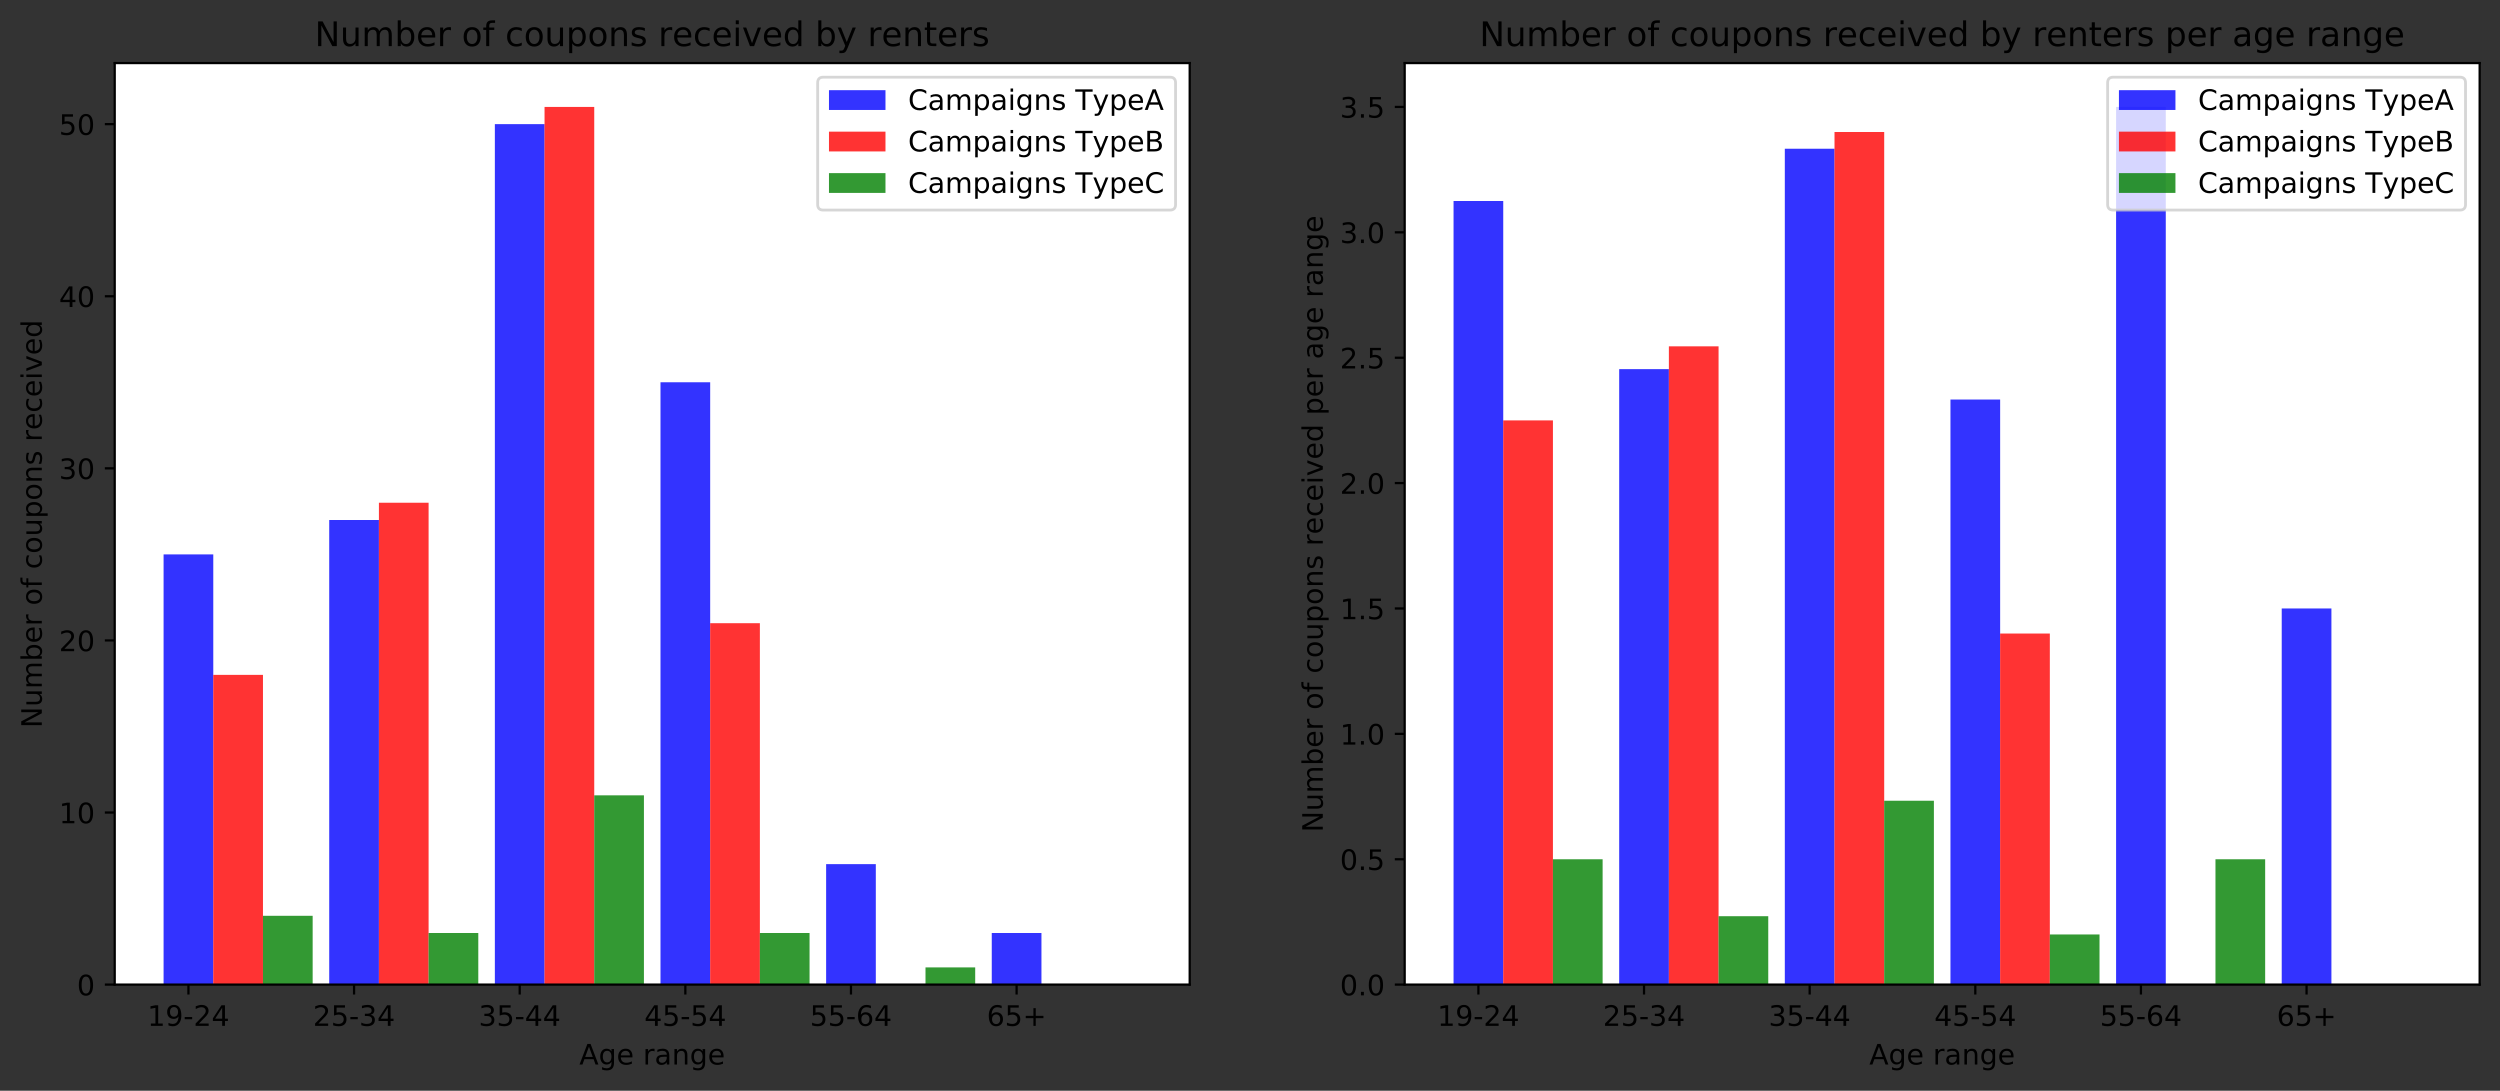 <?xml version="1.0" encoding="utf-8" standalone="no"?>
<!DOCTYPE svg PUBLIC "-//W3C//DTD SVG 1.1//EN"
  "http://www.w3.org/Graphics/SVG/1.1/DTD/svg11.dtd">
<!-- Created with matplotlib (https://matplotlib.org/) -->
<svg height="386.034pt" version="1.1" viewBox="0 0 884.803 386.034" width="884.803pt" xmlns="http://www.w3.org/2000/svg" xmlns:xlink="http://www.w3.org/1999/xlink">
 <rect x="0" y="0" width="884.803" height="386.034" fill="#333333" stroke="none"/>
 <defs>
  <style type="text/css">
*{stroke-linecap:butt;stroke-linejoin:round;}
  </style>
 </defs>
 <g id="figure_1">
  <g id="patch_1">
   <path d="M 0 386.034 
L 884.803 386.034 
L 884.803 0 
L 0 0 
z
" style="fill:none;"/>
  </g>
  <g id="axes_1">
   <g id="patch_2">
    <path d="M 40.603 348.478 
L 421.058 348.478 
L 421.058 22.318 
L 40.603 22.318 
z
" style="fill:#ffffff;"/>
   </g>
   <g id="patch_3">
    <path clip-path="url(#pbf30cb3594)" d="M 57.897 348.478 
L 75.483 348.478 
L 75.483 196.209 
L 57.897 196.209 
z
" style="fill:#0000ff;opacity:0.8;"/>
   </g>
   <g id="patch_4">
    <path clip-path="url(#pbf30cb3594)" d="M 116.518 348.478 
L 134.105 348.478 
L 134.105 184.028 
L 116.518 184.028 
z
" style="fill:#0000ff;opacity:0.8;"/>
   </g>
   <g id="patch_5">
    <path clip-path="url(#pbf30cb3594)" d="M 175.14 348.478 
L 192.726 348.478 
L 192.726 43.94 
L 175.14 43.94 
z
" style="fill:#0000ff;opacity:0.8;"/>
   </g>
   <g id="patch_6">
    <path clip-path="url(#pbf30cb3594)" d="M 233.761 348.478 
L 251.348 348.478 
L 251.348 135.302 
L 233.761 135.302 
z
" style="fill:#0000ff;opacity:0.8;"/>
   </g>
   <g id="patch_7">
    <path clip-path="url(#pbf30cb3594)" d="M 292.383 348.478 
L 309.97 348.478 
L 309.97 305.843 
L 292.383 305.843 
z
" style="fill:#0000ff;opacity:0.8;"/>
   </g>
   <g id="patch_8">
    <path clip-path="url(#pbf30cb3594)" d="M 351.005 348.478 
L 368.591 348.478 
L 368.591 330.206 
L 351.005 330.206 
z
" style="fill:#0000ff;opacity:0.8;"/>
   </g>
   <g id="patch_9">
    <path clip-path="url(#pbf30cb3594)" d="M 75.483 348.478 
L 93.07 348.478 
L 93.07 238.845 
L 75.483 238.845 
z
" style="fill:#ff0000;opacity:0.8;"/>
   </g>
   <g id="patch_10">
    <path clip-path="url(#pbf30cb3594)" d="M 134.105 348.478 
L 151.691 348.478 
L 151.691 177.937 
L 134.105 177.937 
z
" style="fill:#ff0000;opacity:0.8;"/>
   </g>
   <g id="patch_11">
    <path clip-path="url(#pbf30cb3594)" d="M 192.726 348.478 
L 210.313 348.478 
L 210.313 37.85 
L 192.726 37.85 
z
" style="fill:#ff0000;opacity:0.8;"/>
   </g>
   <g id="patch_12">
    <path clip-path="url(#pbf30cb3594)" d="M 251.348 348.478 
L 268.934 348.478 
L 268.934 220.572 
L 251.348 220.572 
z
" style="fill:#ff0000;opacity:0.8;"/>
   </g>
   <g id="patch_13">
    <path clip-path="url(#pbf30cb3594)" d="M 309.97 348.478 
L 327.556 348.478 
L 327.556 348.478 
L 309.97 348.478 
z
" style="fill:#ff0000;opacity:0.8;"/>
   </g>
   <g id="patch_14">
    <path clip-path="url(#pbf30cb3594)" d="M 368.591 348.478 
L 386.178 348.478 
L 386.178 348.478 
L 368.591 348.478 
z
" style="fill:#ff0000;opacity:0.8;"/>
   </g>
   <g id="patch_15">
    <path clip-path="url(#pbf30cb3594)" d="M 93.07 348.478 
L 110.656 348.478 
L 110.656 324.115 
L 93.07 324.115 
z
" style="fill:#008000;opacity:0.8;"/>
   </g>
   <g id="patch_16">
    <path clip-path="url(#pbf30cb3594)" d="M 151.691 348.478 
L 169.278 348.478 
L 169.278 330.206 
L 151.691 330.206 
z
" style="fill:#008000;opacity:0.8;"/>
   </g>
   <g id="patch_17">
    <path clip-path="url(#pbf30cb3594)" d="M 210.313 348.478 
L 227.899 348.478 
L 227.899 281.48 
L 210.313 281.48 
z
" style="fill:#008000;opacity:0.8;"/>
   </g>
   <g id="patch_18">
    <path clip-path="url(#pbf30cb3594)" d="M 268.934 348.478 
L 286.521 348.478 
L 286.521 330.206 
L 268.934 330.206 
z
" style="fill:#008000;opacity:0.8;"/>
   </g>
   <g id="patch_19">
    <path clip-path="url(#pbf30cb3594)" d="M 327.556 348.478 
L 345.143 348.478 
L 345.143 342.387 
L 327.556 342.387 
z
" style="fill:#008000;opacity:0.8;"/>
   </g>
   <g id="patch_20">
    <path clip-path="url(#pbf30cb3594)" d="M 386.178 348.478 
L 403.764 348.478 
L 403.764 348.478 
L 386.178 348.478 
z
" style="fill:#008000;opacity:0.8;"/>
   </g>
   <g id="matplotlib.axis_1">
    <g id="xtick_1">
     <g id="line2d_1">
      <defs>
       <path d="M 0 0 
L 0 3.5 
" id="mde1d25777c" style="stroke:#000000;stroke-width:0.8;"/>
      </defs>
      <g>
       <use style="stroke:#000000;stroke-width:0.8;" x="66.69" xlink:href="#mde1d25777c" y="348.478"/>
      </g>
     </g>
     <g id="text_1">
      <!-- 19-24 -->
      <defs>
       <path d="M 12.406 8.297 
L 28.516 8.297 
L 28.516 63.922 
L 10.984 60.406 
L 10.984 69.391 
L 28.422 72.906 
L 38.281 72.906 
L 38.281 8.297 
L 54.391 8.297 
L 54.391 0 
L 12.406 0 
z
" id="DejaVuSans-49"/>
       <path d="M 10.984 1.516 
L 10.984 10.5 
Q 14.703 8.734 18.5 7.812 
Q 22.312 6.891 25.984 6.891 
Q 35.75 6.891 40.891 13.453 
Q 46.047 20.016 46.781 33.406 
Q 43.953 29.203 39.594 26.953 
Q 35.25 24.703 29.984 24.703 
Q 19.047 24.703 12.672 31.312 
Q 6.297 37.938 6.297 49.422 
Q 6.297 60.641 12.938 67.422 
Q 19.578 74.219 30.609 74.219 
Q 43.266 74.219 49.922 64.516 
Q 56.594 54.828 56.594 36.375 
Q 56.594 19.141 48.406 8.859 
Q 40.234 -1.422 26.422 -1.422 
Q 22.703 -1.422 18.891 -0.688 
Q 15.094 0.047 10.984 1.516 
z
M 30.609 32.422 
Q 37.25 32.422 41.125 36.953 
Q 45.016 41.5 45.016 49.422 
Q 45.016 57.281 41.125 61.844 
Q 37.25 66.406 30.609 66.406 
Q 23.969 66.406 20.094 61.844 
Q 16.219 57.281 16.219 49.422 
Q 16.219 41.5 20.094 36.953 
Q 23.969 32.422 30.609 32.422 
z
" id="DejaVuSans-57"/>
       <path d="M 4.891 31.391 
L 31.203 31.391 
L 31.203 23.391 
L 4.891 23.391 
z
" id="DejaVuSans-45"/>
       <path d="M 19.188 8.297 
L 53.609 8.297 
L 53.609 0 
L 7.328 0 
L 7.328 8.297 
Q 12.938 14.109 22.625 23.891 
Q 32.328 33.688 34.812 36.531 
Q 39.547 41.844 41.422 45.531 
Q 43.312 49.219 43.312 52.781 
Q 43.312 58.594 39.234 62.25 
Q 35.156 65.922 28.609 65.922 
Q 23.969 65.922 18.812 64.312 
Q 13.672 62.703 7.812 59.422 
L 7.812 69.391 
Q 13.766 71.781 18.938 73 
Q 24.125 74.219 28.422 74.219 
Q 39.75 74.219 46.484 68.547 
Q 53.219 62.891 53.219 53.422 
Q 53.219 48.922 51.531 44.891 
Q 49.859 40.875 45.406 35.406 
Q 44.188 33.984 37.641 27.219 
Q 31.109 20.453 19.188 8.297 
z
" id="DejaVuSans-50"/>
       <path d="M 37.797 64.312 
L 12.891 25.391 
L 37.797 25.391 
z
M 35.203 72.906 
L 47.609 72.906 
L 47.609 25.391 
L 58.016 25.391 
L 58.016 17.188 
L 47.609 17.188 
L 47.609 0 
L 37.797 0 
L 37.797 17.188 
L 4.891 17.188 
L 4.891 26.703 
z
" id="DejaVuSans-52"/>
      </defs>
      <g transform="translate(52.161 363.077)scale(0.1 -0.1)">
       <use xlink:href="#DejaVuSans-49"/>
       <use x="63.623" xlink:href="#DejaVuSans-57"/>
       <use x="127.246" xlink:href="#DejaVuSans-45"/>
       <use x="163.33" xlink:href="#DejaVuSans-50"/>
       <use x="226.953" xlink:href="#DejaVuSans-52"/>
      </g>
     </g>
    </g>
    <g id="xtick_2">
     <g id="line2d_2">
      <g>
       <use style="stroke:#000000;stroke-width:0.8;" x="125.311" xlink:href="#mde1d25777c" y="348.478"/>
      </g>
     </g>
     <g id="text_2">
      <!-- 25-34 -->
      <defs>
       <path d="M 10.797 72.906 
L 49.516 72.906 
L 49.516 64.594 
L 19.828 64.594 
L 19.828 46.734 
Q 21.969 47.469 24.109 47.828 
Q 26.266 48.188 28.422 48.188 
Q 40.625 48.188 47.75 41.5 
Q 54.891 34.812 54.891 23.391 
Q 54.891 11.625 47.562 5.094 
Q 40.234 -1.422 26.906 -1.422 
Q 22.312 -1.422 17.547 -0.641 
Q 12.797 0.141 7.719 1.703 
L 7.719 11.625 
Q 12.109 9.234 16.797 8.062 
Q 21.484 6.891 26.703 6.891 
Q 35.156 6.891 40.078 11.328 
Q 45.016 15.766 45.016 23.391 
Q 45.016 31 40.078 35.438 
Q 35.156 39.891 26.703 39.891 
Q 22.75 39.891 18.812 39.016 
Q 14.891 38.141 10.797 36.281 
z
" id="DejaVuSans-53"/>
       <path d="M 40.578 39.312 
Q 47.656 37.797 51.625 33 
Q 55.609 28.219 55.609 21.188 
Q 55.609 10.406 48.188 4.484 
Q 40.766 -1.422 27.094 -1.422 
Q 22.516 -1.422 17.656 -0.516 
Q 12.797 0.391 7.625 2.203 
L 7.625 11.719 
Q 11.719 9.328 16.594 8.109 
Q 21.484 6.891 26.812 6.891 
Q 36.078 6.891 40.938 10.547 
Q 45.797 14.203 45.797 21.188 
Q 45.797 27.641 41.281 31.266 
Q 36.766 34.906 28.719 34.906 
L 20.219 34.906 
L 20.219 43.016 
L 29.109 43.016 
Q 36.375 43.016 40.234 45.922 
Q 44.094 48.828 44.094 54.297 
Q 44.094 59.906 40.109 62.906 
Q 36.141 65.922 28.719 65.922 
Q 24.656 65.922 20.016 65.031 
Q 15.375 64.156 9.812 62.312 
L 9.812 71.094 
Q 15.438 72.656 20.344 73.438 
Q 25.25 74.219 29.594 74.219 
Q 40.828 74.219 47.359 69.109 
Q 53.906 64.016 53.906 55.328 
Q 53.906 49.266 50.438 45.094 
Q 46.969 40.922 40.578 39.312 
z
" id="DejaVuSans-51"/>
      </defs>
      <g transform="translate(110.783 363.077)scale(0.1 -0.1)">
       <use xlink:href="#DejaVuSans-50"/>
       <use x="63.623" xlink:href="#DejaVuSans-53"/>
       <use x="127.246" xlink:href="#DejaVuSans-45"/>
       <use x="163.33" xlink:href="#DejaVuSans-51"/>
       <use x="226.953" xlink:href="#DejaVuSans-52"/>
      </g>
     </g>
    </g>
    <g id="xtick_3">
     <g id="line2d_3">
      <g>
       <use style="stroke:#000000;stroke-width:0.8;" x="183.933" xlink:href="#mde1d25777c" y="348.478"/>
      </g>
     </g>
     <g id="text_3">
      <!-- 35-44 -->
      <g transform="translate(169.404 363.077)scale(0.1 -0.1)">
       <use xlink:href="#DejaVuSans-51"/>
       <use x="63.623" xlink:href="#DejaVuSans-53"/>
       <use x="127.246" xlink:href="#DejaVuSans-45"/>
       <use x="163.33" xlink:href="#DejaVuSans-52"/>
       <use x="226.953" xlink:href="#DejaVuSans-52"/>
      </g>
     </g>
    </g>
    <g id="xtick_4">
     <g id="line2d_4">
      <g>
       <use style="stroke:#000000;stroke-width:0.8;" x="242.555" xlink:href="#mde1d25777c" y="348.478"/>
      </g>
     </g>
     <g id="text_4">
      <!-- 45-54 -->
      <g transform="translate(228.026 363.077)scale(0.1 -0.1)">
       <use xlink:href="#DejaVuSans-52"/>
       <use x="63.623" xlink:href="#DejaVuSans-53"/>
       <use x="127.246" xlink:href="#DejaVuSans-45"/>
       <use x="163.33" xlink:href="#DejaVuSans-53"/>
       <use x="226.953" xlink:href="#DejaVuSans-52"/>
      </g>
     </g>
    </g>
    <g id="xtick_5">
     <g id="line2d_5">
      <g>
       <use style="stroke:#000000;stroke-width:0.8;" x="301.176" xlink:href="#mde1d25777c" y="348.478"/>
      </g>
     </g>
     <g id="text_5">
      <!-- 55-64 -->
      <defs>
       <path d="M 33.016 40.375 
Q 26.375 40.375 22.484 35.828 
Q 18.609 31.297 18.609 23.391 
Q 18.609 15.531 22.484 10.953 
Q 26.375 6.391 33.016 6.391 
Q 39.656 6.391 43.531 10.953 
Q 47.406 15.531 47.406 23.391 
Q 47.406 31.297 43.531 35.828 
Q 39.656 40.375 33.016 40.375 
z
M 52.594 71.297 
L 52.594 62.312 
Q 48.875 64.062 45.094 64.984 
Q 41.312 65.922 37.594 65.922 
Q 27.828 65.922 22.672 59.328 
Q 17.531 52.734 16.797 39.406 
Q 19.672 43.656 24.016 45.922 
Q 28.375 48.188 33.594 48.188 
Q 44.578 48.188 50.953 41.516 
Q 57.328 34.859 57.328 23.391 
Q 57.328 12.156 50.688 5.359 
Q 44.047 -1.422 33.016 -1.422 
Q 20.359 -1.422 13.672 8.266 
Q 6.984 17.969 6.984 36.375 
Q 6.984 53.656 15.188 63.938 
Q 23.391 74.219 37.203 74.219 
Q 40.922 74.219 44.703 73.484 
Q 48.484 72.75 52.594 71.297 
z
" id="DejaVuSans-54"/>
      </defs>
      <g transform="translate(286.647 363.077)scale(0.1 -0.1)">
       <use xlink:href="#DejaVuSans-53"/>
       <use x="63.623" xlink:href="#DejaVuSans-53"/>
       <use x="127.246" xlink:href="#DejaVuSans-45"/>
       <use x="163.33" xlink:href="#DejaVuSans-54"/>
       <use x="226.953" xlink:href="#DejaVuSans-52"/>
      </g>
     </g>
    </g>
    <g id="xtick_6">
     <g id="line2d_6">
      <g>
       <use style="stroke:#000000;stroke-width:0.8;" x="359.798" xlink:href="#mde1d25777c" y="348.478"/>
      </g>
     </g>
     <g id="text_6">
      <!-- 65+ -->
      <defs>
       <path d="M 46 62.703 
L 46 35.5 
L 73.188 35.5 
L 73.188 27.203 
L 46 27.203 
L 46 0 
L 37.797 0 
L 37.797 27.203 
L 10.594 27.203 
L 10.594 35.5 
L 37.797 35.5 
L 37.797 62.703 
z
" id="DejaVuSans-43"/>
      </defs>
      <g transform="translate(349.246 363.077)scale(0.1 -0.1)">
       <use xlink:href="#DejaVuSans-54"/>
       <use x="63.623" xlink:href="#DejaVuSans-53"/>
       <use x="127.246" xlink:href="#DejaVuSans-43"/>
      </g>
     </g>
    </g>
    <g id="text_7">
     <!-- Age range -->
     <defs>
      <path d="M 34.188 63.188 
L 20.797 26.906 
L 47.609 26.906 
z
M 28.609 72.906 
L 39.797 72.906 
L 67.578 0 
L 57.328 0 
L 50.688 18.703 
L 17.828 18.703 
L 11.188 0 
L 0.781 0 
z
" id="DejaVuSans-65"/>
      <path d="M 45.406 27.984 
Q 45.406 37.75 41.375 43.109 
Q 37.359 48.484 30.078 48.484 
Q 22.859 48.484 18.828 43.109 
Q 14.797 37.75 14.797 27.984 
Q 14.797 18.266 18.828 12.891 
Q 22.859 7.516 30.078 7.516 
Q 37.359 7.516 41.375 12.891 
Q 45.406 18.266 45.406 27.984 
z
M 54.391 6.781 
Q 54.391 -7.172 48.188 -13.984 
Q 42 -20.797 29.203 -20.797 
Q 24.469 -20.797 20.266 -20.094 
Q 16.062 -19.391 12.109 -17.922 
L 12.109 -9.188 
Q 16.062 -11.328 19.922 -12.344 
Q 23.781 -13.375 27.781 -13.375 
Q 36.625 -13.375 41.016 -8.766 
Q 45.406 -4.156 45.406 5.172 
L 45.406 9.625 
Q 42.625 4.781 38.281 2.391 
Q 33.938 0 27.875 0 
Q 17.828 0 11.672 7.656 
Q 5.516 15.328 5.516 27.984 
Q 5.516 40.672 11.672 48.328 
Q 17.828 56 27.875 56 
Q 33.938 56 38.281 53.609 
Q 42.625 51.219 45.406 46.391 
L 45.406 54.688 
L 54.391 54.688 
z
" id="DejaVuSans-103"/>
      <path d="M 56.203 29.594 
L 56.203 25.203 
L 14.891 25.203 
Q 15.484 15.922 20.484 11.062 
Q 25.484 6.203 34.422 6.203 
Q 39.594 6.203 44.453 7.469 
Q 49.312 8.734 54.109 11.281 
L 54.109 2.781 
Q 49.266 0.734 44.188 -0.344 
Q 39.109 -1.422 33.891 -1.422 
Q 20.797 -1.422 13.156 6.188 
Q 5.516 13.812 5.516 26.812 
Q 5.516 40.234 12.766 48.109 
Q 20.016 56 32.328 56 
Q 43.359 56 49.781 48.891 
Q 56.203 41.797 56.203 29.594 
z
M 47.219 32.234 
Q 47.125 39.594 43.094 43.984 
Q 39.062 48.391 32.422 48.391 
Q 24.906 48.391 20.391 44.141 
Q 15.875 39.891 15.188 32.172 
z
" id="DejaVuSans-101"/>
      <path id="DejaVuSans-32"/>
      <path d="M 41.109 46.297 
Q 39.594 47.172 37.812 47.578 
Q 36.031 48 33.891 48 
Q 26.266 48 22.188 43.047 
Q 18.109 38.094 18.109 28.812 
L 18.109 0 
L 9.078 0 
L 9.078 54.688 
L 18.109 54.688 
L 18.109 46.188 
Q 20.953 51.172 25.484 53.578 
Q 30.031 56 36.531 56 
Q 37.453 56 38.578 55.875 
Q 39.703 55.766 41.062 55.516 
z
" id="DejaVuSans-114"/>
      <path d="M 34.281 27.484 
Q 23.391 27.484 19.188 25 
Q 14.984 22.516 14.984 16.5 
Q 14.984 11.719 18.141 8.906 
Q 21.297 6.109 26.703 6.109 
Q 34.188 6.109 38.703 11.406 
Q 43.219 16.703 43.219 25.484 
L 43.219 27.484 
z
M 52.203 31.203 
L 52.203 0 
L 43.219 0 
L 43.219 8.297 
Q 40.141 3.328 35.547 0.953 
Q 30.953 -1.422 24.312 -1.422 
Q 15.922 -1.422 10.953 3.297 
Q 6 8.016 6 15.922 
Q 6 25.141 12.172 29.828 
Q 18.359 34.516 30.609 34.516 
L 43.219 34.516 
L 43.219 35.406 
Q 43.219 41.609 39.141 45 
Q 35.062 48.391 27.688 48.391 
Q 23 48.391 18.547 47.266 
Q 14.109 46.141 10.016 43.891 
L 10.016 52.203 
Q 14.938 54.109 19.578 55.047 
Q 24.219 56 28.609 56 
Q 40.484 56 46.344 49.844 
Q 52.203 43.703 52.203 31.203 
z
" id="DejaVuSans-97"/>
      <path d="M 54.891 33.016 
L 54.891 0 
L 45.906 0 
L 45.906 32.719 
Q 45.906 40.484 42.875 44.328 
Q 39.844 48.188 33.797 48.188 
Q 26.516 48.188 22.312 43.547 
Q 18.109 38.922 18.109 30.906 
L 18.109 0 
L 9.078 0 
L 9.078 54.688 
L 18.109 54.688 
L 18.109 46.188 
Q 21.344 51.125 25.703 53.562 
Q 30.078 56 35.797 56 
Q 45.219 56 50.047 50.172 
Q 54.891 44.344 54.891 33.016 
z
" id="DejaVuSans-110"/>
     </defs>
     <g transform="translate(205.031 376.755)scale(0.1 -0.1)">
      <use xlink:href="#DejaVuSans-65"/>
      <use x="68.408" xlink:href="#DejaVuSans-103"/>
      <use x="131.885" xlink:href="#DejaVuSans-101"/>
      <use x="193.408" xlink:href="#DejaVuSans-32"/>
      <use x="225.195" xlink:href="#DejaVuSans-114"/>
      <use x="266.309" xlink:href="#DejaVuSans-97"/>
      <use x="327.588" xlink:href="#DejaVuSans-110"/>
      <use x="390.967" xlink:href="#DejaVuSans-103"/>
      <use x="454.443" xlink:href="#DejaVuSans-101"/>
     </g>
    </g>
   </g>
   <g id="matplotlib.axis_2">
    <g id="ytick_1">
     <g id="line2d_7">
      <defs>
       <path d="M 0 0 
L -3.5 0 
" id="mece148e750" style="stroke:#000000;stroke-width:0.8;"/>
      </defs>
      <g>
       <use style="stroke:#000000;stroke-width:0.8;" x="40.603" xlink:href="#mece148e750" y="348.478"/>
      </g>
     </g>
     <g id="text_8">
      <!-- 0 -->
      <defs>
       <path d="M 31.781 66.406 
Q 24.172 66.406 20.328 58.906 
Q 16.5 51.422 16.5 36.375 
Q 16.5 21.391 20.328 13.891 
Q 24.172 6.391 31.781 6.391 
Q 39.453 6.391 43.281 13.891 
Q 47.125 21.391 47.125 36.375 
Q 47.125 51.422 43.281 58.906 
Q 39.453 66.406 31.781 66.406 
z
M 31.781 74.219 
Q 44.047 74.219 50.516 64.516 
Q 56.984 54.828 56.984 36.375 
Q 56.984 17.969 50.516 8.266 
Q 44.047 -1.422 31.781 -1.422 
Q 19.531 -1.422 13.062 8.266 
Q 6.594 17.969 6.594 36.375 
Q 6.594 54.828 13.062 64.516 
Q 19.531 74.219 31.781 74.219 
z
" id="DejaVuSans-48"/>
      </defs>
      <g transform="translate(27.241 352.277)scale(0.1 -0.1)">
       <use xlink:href="#DejaVuSans-48"/>
      </g>
     </g>
    </g>
    <g id="ytick_2">
     <g id="line2d_8">
      <g>
       <use style="stroke:#000000;stroke-width:0.8;" x="40.603" xlink:href="#mece148e750" y="287.571"/>
      </g>
     </g>
     <g id="text_9">
      <!-- 10 -->
      <g transform="translate(20.878 291.37)scale(0.1 -0.1)">
       <use xlink:href="#DejaVuSans-49"/>
       <use x="63.623" xlink:href="#DejaVuSans-48"/>
      </g>
     </g>
    </g>
    <g id="ytick_3">
     <g id="line2d_9">
      <g>
       <use style="stroke:#000000;stroke-width:0.8;" x="40.603" xlink:href="#mece148e750" y="226.663"/>
      </g>
     </g>
     <g id="text_10">
      <!-- 20 -->
      <g transform="translate(20.878 230.462)scale(0.1 -0.1)">
       <use xlink:href="#DejaVuSans-50"/>
       <use x="63.623" xlink:href="#DejaVuSans-48"/>
      </g>
     </g>
    </g>
    <g id="ytick_4">
     <g id="line2d_10">
      <g>
       <use style="stroke:#000000;stroke-width:0.8;" x="40.603" xlink:href="#mece148e750" y="165.755"/>
      </g>
     </g>
     <g id="text_11">
      <!-- 30 -->
      <g transform="translate(20.878 169.555)scale(0.1 -0.1)">
       <use xlink:href="#DejaVuSans-51"/>
       <use x="63.623" xlink:href="#DejaVuSans-48"/>
      </g>
     </g>
    </g>
    <g id="ytick_5">
     <g id="line2d_11">
      <g>
       <use style="stroke:#000000;stroke-width:0.8;" x="40.603" xlink:href="#mece148e750" y="104.848"/>
      </g>
     </g>
     <g id="text_12">
      <!-- 40 -->
      <g transform="translate(20.878 108.647)scale(0.1 -0.1)">
       <use xlink:href="#DejaVuSans-52"/>
       <use x="63.623" xlink:href="#DejaVuSans-48"/>
      </g>
     </g>
    </g>
    <g id="ytick_6">
     <g id="line2d_12">
      <g>
       <use style="stroke:#000000;stroke-width:0.8;" x="40.603" xlink:href="#mece148e750" y="43.94"/>
      </g>
     </g>
     <g id="text_13">
      <!-- 50 -->
      <g transform="translate(20.878 47.74)scale(0.1 -0.1)">
       <use xlink:href="#DejaVuSans-53"/>
       <use x="63.623" xlink:href="#DejaVuSans-48"/>
      </g>
     </g>
    </g>
    <g id="text_14">
     <!-- Number of coupons received -->
     <defs>
      <path d="M 9.812 72.906 
L 23.094 72.906 
L 55.422 11.922 
L 55.422 72.906 
L 64.984 72.906 
L 64.984 0 
L 51.703 0 
L 19.391 60.984 
L 19.391 0 
L 9.812 0 
z
" id="DejaVuSans-78"/>
      <path d="M 8.5 21.578 
L 8.5 54.688 
L 17.484 54.688 
L 17.484 21.922 
Q 17.484 14.156 20.5 10.266 
Q 23.531 6.391 29.594 6.391 
Q 36.859 6.391 41.078 11.031 
Q 45.312 15.672 45.312 23.688 
L 45.312 54.688 
L 54.297 54.688 
L 54.297 0 
L 45.312 0 
L 45.312 8.406 
Q 42.047 3.422 37.719 1 
Q 33.406 -1.422 27.688 -1.422 
Q 18.266 -1.422 13.375 4.438 
Q 8.5 10.297 8.5 21.578 
z
M 31.109 56 
z
" id="DejaVuSans-117"/>
      <path d="M 52 44.188 
Q 55.375 50.25 60.062 53.125 
Q 64.75 56 71.094 56 
Q 79.641 56 84.281 50.016 
Q 88.922 44.047 88.922 33.016 
L 88.922 0 
L 79.891 0 
L 79.891 32.719 
Q 79.891 40.578 77.094 44.375 
Q 74.312 48.188 68.609 48.188 
Q 61.625 48.188 57.562 43.547 
Q 53.516 38.922 53.516 30.906 
L 53.516 0 
L 44.484 0 
L 44.484 32.719 
Q 44.484 40.625 41.703 44.406 
Q 38.922 48.188 33.109 48.188 
Q 26.219 48.188 22.156 43.531 
Q 18.109 38.875 18.109 30.906 
L 18.109 0 
L 9.078 0 
L 9.078 54.688 
L 18.109 54.688 
L 18.109 46.188 
Q 21.188 51.219 25.484 53.609 
Q 29.781 56 35.688 56 
Q 41.656 56 45.828 52.969 
Q 50 49.953 52 44.188 
z
" id="DejaVuSans-109"/>
      <path d="M 48.688 27.297 
Q 48.688 37.203 44.609 42.844 
Q 40.531 48.484 33.406 48.484 
Q 26.266 48.484 22.188 42.844 
Q 18.109 37.203 18.109 27.297 
Q 18.109 17.391 22.188 11.75 
Q 26.266 6.109 33.406 6.109 
Q 40.531 6.109 44.609 11.75 
Q 48.688 17.391 48.688 27.297 
z
M 18.109 46.391 
Q 20.953 51.266 25.266 53.625 
Q 29.594 56 35.594 56 
Q 45.562 56 51.781 48.094 
Q 58.016 40.188 58.016 27.297 
Q 58.016 14.406 51.781 6.484 
Q 45.562 -1.422 35.594 -1.422 
Q 29.594 -1.422 25.266 0.953 
Q 20.953 3.328 18.109 8.203 
L 18.109 0 
L 9.078 0 
L 9.078 75.984 
L 18.109 75.984 
z
" id="DejaVuSans-98"/>
      <path d="M 30.609 48.391 
Q 23.391 48.391 19.188 42.75 
Q 14.984 37.109 14.984 27.297 
Q 14.984 17.484 19.156 11.844 
Q 23.344 6.203 30.609 6.203 
Q 37.797 6.203 41.984 11.859 
Q 46.188 17.531 46.188 27.297 
Q 46.188 37.016 41.984 42.703 
Q 37.797 48.391 30.609 48.391 
z
M 30.609 56 
Q 42.328 56 49.016 48.375 
Q 55.719 40.766 55.719 27.297 
Q 55.719 13.875 49.016 6.219 
Q 42.328 -1.422 30.609 -1.422 
Q 18.844 -1.422 12.172 6.219 
Q 5.516 13.875 5.516 27.297 
Q 5.516 40.766 12.172 48.375 
Q 18.844 56 30.609 56 
z
" id="DejaVuSans-111"/>
      <path d="M 37.109 75.984 
L 37.109 68.5 
L 28.516 68.5 
Q 23.688 68.5 21.797 66.547 
Q 19.922 64.594 19.922 59.516 
L 19.922 54.688 
L 34.719 54.688 
L 34.719 47.703 
L 19.922 47.703 
L 19.922 0 
L 10.891 0 
L 10.891 47.703 
L 2.297 47.703 
L 2.297 54.688 
L 10.891 54.688 
L 10.891 58.5 
Q 10.891 67.625 15.141 71.797 
Q 19.391 75.984 28.609 75.984 
z
" id="DejaVuSans-102"/>
      <path d="M 48.781 52.594 
L 48.781 44.188 
Q 44.969 46.297 41.141 47.344 
Q 37.312 48.391 33.406 48.391 
Q 24.656 48.391 19.812 42.844 
Q 14.984 37.312 14.984 27.297 
Q 14.984 17.281 19.812 11.734 
Q 24.656 6.203 33.406 6.203 
Q 37.312 6.203 41.141 7.25 
Q 44.969 8.297 48.781 10.406 
L 48.781 2.094 
Q 45.016 0.344 40.984 -0.531 
Q 36.969 -1.422 32.422 -1.422 
Q 20.062 -1.422 12.781 6.344 
Q 5.516 14.109 5.516 27.297 
Q 5.516 40.672 12.859 48.328 
Q 20.219 56 33.016 56 
Q 37.156 56 41.109 55.141 
Q 45.062 54.297 48.781 52.594 
z
" id="DejaVuSans-99"/>
      <path d="M 18.109 8.203 
L 18.109 -20.797 
L 9.078 -20.797 
L 9.078 54.688 
L 18.109 54.688 
L 18.109 46.391 
Q 20.953 51.266 25.266 53.625 
Q 29.594 56 35.594 56 
Q 45.562 56 51.781 48.094 
Q 58.016 40.188 58.016 27.297 
Q 58.016 14.406 51.781 6.484 
Q 45.562 -1.422 35.594 -1.422 
Q 29.594 -1.422 25.266 0.953 
Q 20.953 3.328 18.109 8.203 
z
M 48.688 27.297 
Q 48.688 37.203 44.609 42.844 
Q 40.531 48.484 33.406 48.484 
Q 26.266 48.484 22.188 42.844 
Q 18.109 37.203 18.109 27.297 
Q 18.109 17.391 22.188 11.75 
Q 26.266 6.109 33.406 6.109 
Q 40.531 6.109 44.609 11.75 
Q 48.688 17.391 48.688 27.297 
z
" id="DejaVuSans-112"/>
      <path d="M 44.281 53.078 
L 44.281 44.578 
Q 40.484 46.531 36.375 47.5 
Q 32.281 48.484 27.875 48.484 
Q 21.188 48.484 17.844 46.438 
Q 14.5 44.391 14.5 40.281 
Q 14.5 37.156 16.891 35.375 
Q 19.281 33.594 26.516 31.984 
L 29.594 31.297 
Q 39.156 29.25 43.188 25.516 
Q 47.219 21.781 47.219 15.094 
Q 47.219 7.469 41.188 3.016 
Q 35.156 -1.422 24.609 -1.422 
Q 20.219 -1.422 15.453 -0.562 
Q 10.688 0.297 5.422 2 
L 5.422 11.281 
Q 10.406 8.688 15.234 7.391 
Q 20.062 6.109 24.812 6.109 
Q 31.156 6.109 34.562 8.281 
Q 37.984 10.453 37.984 14.406 
Q 37.984 18.062 35.516 20.016 
Q 33.062 21.969 24.703 23.781 
L 21.578 24.516 
Q 13.234 26.266 9.516 29.906 
Q 5.812 33.547 5.812 39.891 
Q 5.812 47.609 11.281 51.797 
Q 16.75 56 26.812 56 
Q 31.781 56 36.172 55.266 
Q 40.578 54.547 44.281 53.078 
z
" id="DejaVuSans-115"/>
      <path d="M 9.422 54.688 
L 18.406 54.688 
L 18.406 0 
L 9.422 0 
z
M 9.422 75.984 
L 18.406 75.984 
L 18.406 64.594 
L 9.422 64.594 
z
" id="DejaVuSans-105"/>
      <path d="M 2.984 54.688 
L 12.5 54.688 
L 29.594 8.797 
L 46.688 54.688 
L 56.203 54.688 
L 35.688 0 
L 23.484 0 
z
" id="DejaVuSans-118"/>
      <path d="M 45.406 46.391 
L 45.406 75.984 
L 54.391 75.984 
L 54.391 0 
L 45.406 0 
L 45.406 8.203 
Q 42.578 3.328 38.25 0.953 
Q 33.938 -1.422 27.875 -1.422 
Q 17.969 -1.422 11.734 6.484 
Q 5.516 14.406 5.516 27.297 
Q 5.516 40.188 11.734 48.094 
Q 17.969 56 27.875 56 
Q 33.938 56 38.25 53.625 
Q 42.578 51.266 45.406 46.391 
z
M 14.797 27.297 
Q 14.797 17.391 18.875 11.75 
Q 22.953 6.109 30.078 6.109 
Q 37.203 6.109 41.297 11.75 
Q 45.406 17.391 45.406 27.297 
Q 45.406 37.203 41.297 42.844 
Q 37.203 48.484 30.078 48.484 
Q 22.953 48.484 18.875 42.844 
Q 14.797 37.203 14.797 27.297 
z
" id="DejaVuSans-100"/>
     </defs>
     <g transform="translate(14.798 257.611)rotate(-90)scale(0.1 -0.1)">
      <use xlink:href="#DejaVuSans-78"/>
      <use x="74.805" xlink:href="#DejaVuSans-117"/>
      <use x="138.184" xlink:href="#DejaVuSans-109"/>
      <use x="235.596" xlink:href="#DejaVuSans-98"/>
      <use x="299.072" xlink:href="#DejaVuSans-101"/>
      <use x="360.596" xlink:href="#DejaVuSans-114"/>
      <use x="401.709" xlink:href="#DejaVuSans-32"/>
      <use x="433.496" xlink:href="#DejaVuSans-111"/>
      <use x="494.678" xlink:href="#DejaVuSans-102"/>
      <use x="529.883" xlink:href="#DejaVuSans-32"/>
      <use x="561.67" xlink:href="#DejaVuSans-99"/>
      <use x="616.65" xlink:href="#DejaVuSans-111"/>
      <use x="677.832" xlink:href="#DejaVuSans-117"/>
      <use x="741.211" xlink:href="#DejaVuSans-112"/>
      <use x="804.688" xlink:href="#DejaVuSans-111"/>
      <use x="865.869" xlink:href="#DejaVuSans-110"/>
      <use x="929.248" xlink:href="#DejaVuSans-115"/>
      <use x="981.348" xlink:href="#DejaVuSans-32"/>
      <use x="1013.135" xlink:href="#DejaVuSans-114"/>
      <use x="1054.217" xlink:href="#DejaVuSans-101"/>
      <use x="1115.74" xlink:href="#DejaVuSans-99"/>
      <use x="1170.721" xlink:href="#DejaVuSans-101"/>
      <use x="1232.244" xlink:href="#DejaVuSans-105"/>
      <use x="1260.027" xlink:href="#DejaVuSans-118"/>
      <use x="1319.207" xlink:href="#DejaVuSans-101"/>
      <use x="1380.73" xlink:href="#DejaVuSans-100"/>
     </g>
    </g>
   </g>
   <g id="patch_21">
    <path d="M 40.603 348.478 
L 40.603 22.318 
" style="fill:none;stroke:#000000;stroke-linecap:square;stroke-linejoin:miter;stroke-width:0.8;"/>
   </g>
   <g id="patch_22">
    <path d="M 421.058 348.478 
L 421.058 22.318 
" style="fill:none;stroke:#000000;stroke-linecap:square;stroke-linejoin:miter;stroke-width:0.8;"/>
   </g>
   <g id="patch_23">
    <path d="M 40.603 348.478 
L 421.058 348.478 
" style="fill:none;stroke:#000000;stroke-linecap:square;stroke-linejoin:miter;stroke-width:0.8;"/>
   </g>
   <g id="patch_24">
    <path d="M 40.603 22.318 
L 421.058 22.318 
" style="fill:none;stroke:#000000;stroke-linecap:square;stroke-linejoin:miter;stroke-width:0.8;"/>
   </g>
   <g id="text_15">
    <!-- Number of coupons received by renters -->
    <defs>
     <path d="M 32.172 -5.078 
Q 28.375 -14.844 24.75 -17.812 
Q 21.141 -20.797 15.094 -20.797 
L 7.906 -20.797 
L 7.906 -13.281 
L 13.188 -13.281 
Q 16.891 -13.281 18.938 -11.516 
Q 21 -9.766 23.484 -3.219 
L 25.094 0.875 
L 2.984 54.688 
L 12.5 54.688 
L 29.594 11.922 
L 46.688 54.688 
L 56.203 54.688 
z
" id="DejaVuSans-121"/>
     <path d="M 18.312 70.219 
L 18.312 54.688 
L 36.812 54.688 
L 36.812 47.703 
L 18.312 47.703 
L 18.312 18.016 
Q 18.312 11.328 20.141 9.422 
Q 21.969 7.516 27.594 7.516 
L 36.812 7.516 
L 36.812 0 
L 27.594 0 
Q 17.188 0 13.234 3.875 
Q 9.281 7.766 9.281 18.016 
L 9.281 47.703 
L 2.688 47.703 
L 2.688 54.688 
L 9.281 54.688 
L 9.281 70.219 
z
" id="DejaVuSans-116"/>
    </defs>
    <g transform="translate(111.406 16.318)scale(0.12 -0.12)">
     <use xlink:href="#DejaVuSans-78"/>
     <use x="74.805" xlink:href="#DejaVuSans-117"/>
     <use x="138.184" xlink:href="#DejaVuSans-109"/>
     <use x="235.596" xlink:href="#DejaVuSans-98"/>
     <use x="299.072" xlink:href="#DejaVuSans-101"/>
     <use x="360.596" xlink:href="#DejaVuSans-114"/>
     <use x="401.709" xlink:href="#DejaVuSans-32"/>
     <use x="433.496" xlink:href="#DejaVuSans-111"/>
     <use x="494.678" xlink:href="#DejaVuSans-102"/>
     <use x="529.883" xlink:href="#DejaVuSans-32"/>
     <use x="561.67" xlink:href="#DejaVuSans-99"/>
     <use x="616.65" xlink:href="#DejaVuSans-111"/>
     <use x="677.832" xlink:href="#DejaVuSans-117"/>
     <use x="741.211" xlink:href="#DejaVuSans-112"/>
     <use x="804.688" xlink:href="#DejaVuSans-111"/>
     <use x="865.869" xlink:href="#DejaVuSans-110"/>
     <use x="929.248" xlink:href="#DejaVuSans-115"/>
     <use x="981.348" xlink:href="#DejaVuSans-32"/>
     <use x="1013.135" xlink:href="#DejaVuSans-114"/>
     <use x="1054.217" xlink:href="#DejaVuSans-101"/>
     <use x="1115.74" xlink:href="#DejaVuSans-99"/>
     <use x="1170.721" xlink:href="#DejaVuSans-101"/>
     <use x="1232.244" xlink:href="#DejaVuSans-105"/>
     <use x="1260.027" xlink:href="#DejaVuSans-118"/>
     <use x="1319.207" xlink:href="#DejaVuSans-101"/>
     <use x="1380.73" xlink:href="#DejaVuSans-100"/>
     <use x="1444.207" xlink:href="#DejaVuSans-32"/>
     <use x="1475.994" xlink:href="#DejaVuSans-98"/>
     <use x="1539.471" xlink:href="#DejaVuSans-121"/>
     <use x="1598.65" xlink:href="#DejaVuSans-32"/>
     <use x="1630.438" xlink:href="#DejaVuSans-114"/>
     <use x="1671.52" xlink:href="#DejaVuSans-101"/>
     <use x="1733.043" xlink:href="#DejaVuSans-110"/>
     <use x="1796.422" xlink:href="#DejaVuSans-116"/>
     <use x="1835.631" xlink:href="#DejaVuSans-101"/>
     <use x="1897.154" xlink:href="#DejaVuSans-114"/>
     <use x="1938.268" xlink:href="#DejaVuSans-115"/>
    </g>
   </g>
   <g id="legend_1">
    <g id="patch_25">
     <path d="M 291.39 74.353 
L 414.058 74.353 
Q 416.058 74.353 416.058 72.353 
L 416.058 29.318 
Q 416.058 27.318 414.058 27.318 
L 291.39 27.318 
Q 289.39 27.318 289.39 29.318 
L 289.39 72.353 
Q 289.39 74.353 291.39 74.353 
z
" style="fill:#ffffff;opacity:0.8;stroke:#cccccc;stroke-linejoin:miter;"/>
    </g>
    <g id="patch_26">
     <path d="M 293.39 38.917 
L 313.39 38.917 
L 313.39 31.917 
L 293.39 31.917 
z
" style="fill:#0000ff;opacity:0.8;"/>
    </g>
    <g id="text_16">
     <!-- Campaigns TypeA -->
     <defs>
      <path d="M 64.406 67.281 
L 64.406 56.891 
Q 59.422 61.531 53.781 63.812 
Q 48.141 66.109 41.797 66.109 
Q 29.297 66.109 22.656 58.469 
Q 16.016 50.828 16.016 36.375 
Q 16.016 21.969 22.656 14.328 
Q 29.297 6.688 41.797 6.688 
Q 48.141 6.688 53.781 8.984 
Q 59.422 11.281 64.406 15.922 
L 64.406 5.609 
Q 59.234 2.094 53.438 0.328 
Q 47.656 -1.422 41.219 -1.422 
Q 24.656 -1.422 15.125 8.703 
Q 5.609 18.844 5.609 36.375 
Q 5.609 53.953 15.125 64.078 
Q 24.656 74.219 41.219 74.219 
Q 47.75 74.219 53.531 72.484 
Q 59.328 70.75 64.406 67.281 
z
" id="DejaVuSans-67"/>
      <path d="M -0.297 72.906 
L 61.375 72.906 
L 61.375 64.594 
L 35.5 64.594 
L 35.5 0 
L 25.594 0 
L 25.594 64.594 
L -0.297 64.594 
z
" id="DejaVuSans-84"/>
     </defs>
     <g transform="translate(321.39 38.917)scale(0.1 -0.1)">
      <use xlink:href="#DejaVuSans-67"/>
      <use x="69.824" xlink:href="#DejaVuSans-97"/>
      <use x="131.104" xlink:href="#DejaVuSans-109"/>
      <use x="228.516" xlink:href="#DejaVuSans-112"/>
      <use x="291.992" xlink:href="#DejaVuSans-97"/>
      <use x="353.271" xlink:href="#DejaVuSans-105"/>
      <use x="381.055" xlink:href="#DejaVuSans-103"/>
      <use x="444.531" xlink:href="#DejaVuSans-110"/>
      <use x="507.91" xlink:href="#DejaVuSans-115"/>
      <use x="560.01" xlink:href="#DejaVuSans-32"/>
      <use x="591.797" xlink:href="#DejaVuSans-84"/>
      <use x="652.646" xlink:href="#DejaVuSans-121"/>
      <use x="711.826" xlink:href="#DejaVuSans-112"/>
      <use x="775.303" xlink:href="#DejaVuSans-101"/>
      <use x="836.826" xlink:href="#DejaVuSans-65"/>
     </g>
    </g>
    <g id="patch_27">
     <path d="M 293.39 53.595 
L 313.39 53.595 
L 313.39 46.595 
L 293.39 46.595 
z
" style="fill:#ff0000;opacity:0.8;"/>
    </g>
    <g id="text_17">
     <!-- Campaigns TypeB -->
     <defs>
      <path d="M 19.672 34.812 
L 19.672 8.109 
L 35.5 8.109 
Q 43.453 8.109 47.281 11.406 
Q 51.125 14.703 51.125 21.484 
Q 51.125 28.328 47.281 31.562 
Q 43.453 34.812 35.5 34.812 
z
M 19.672 64.797 
L 19.672 42.828 
L 34.281 42.828 
Q 41.5 42.828 45.031 45.531 
Q 48.578 48.25 48.578 53.812 
Q 48.578 59.328 45.031 62.062 
Q 41.5 64.797 34.281 64.797 
z
M 9.812 72.906 
L 35.016 72.906 
Q 46.297 72.906 52.391 68.219 
Q 58.5 63.531 58.5 54.891 
Q 58.5 48.188 55.375 44.234 
Q 52.25 40.281 46.188 39.312 
Q 53.469 37.75 57.5 32.781 
Q 61.531 27.828 61.531 20.406 
Q 61.531 10.641 54.891 5.312 
Q 48.25 0 35.984 0 
L 9.812 0 
z
" id="DejaVuSans-66"/>
     </defs>
     <g transform="translate(321.39 53.595)scale(0.1 -0.1)">
      <use xlink:href="#DejaVuSans-67"/>
      <use x="69.824" xlink:href="#DejaVuSans-97"/>
      <use x="131.104" xlink:href="#DejaVuSans-109"/>
      <use x="228.516" xlink:href="#DejaVuSans-112"/>
      <use x="291.992" xlink:href="#DejaVuSans-97"/>
      <use x="353.271" xlink:href="#DejaVuSans-105"/>
      <use x="381.055" xlink:href="#DejaVuSans-103"/>
      <use x="444.531" xlink:href="#DejaVuSans-110"/>
      <use x="507.91" xlink:href="#DejaVuSans-115"/>
      <use x="560.01" xlink:href="#DejaVuSans-32"/>
      <use x="591.797" xlink:href="#DejaVuSans-84"/>
      <use x="652.646" xlink:href="#DejaVuSans-121"/>
      <use x="711.826" xlink:href="#DejaVuSans-112"/>
      <use x="775.303" xlink:href="#DejaVuSans-101"/>
      <use x="836.826" xlink:href="#DejaVuSans-66"/>
     </g>
    </g>
    <g id="patch_28">
     <path d="M 293.39 68.273 
L 313.39 68.273 
L 313.39 61.273 
L 293.39 61.273 
z
" style="fill:#008000;opacity:0.8;"/>
    </g>
    <g id="text_18">
     <!-- Campaigns TypeC -->
     <g transform="translate(321.39 68.273)scale(0.1 -0.1)">
      <use xlink:href="#DejaVuSans-67"/>
      <use x="69.824" xlink:href="#DejaVuSans-97"/>
      <use x="131.104" xlink:href="#DejaVuSans-109"/>
      <use x="228.516" xlink:href="#DejaVuSans-112"/>
      <use x="291.992" xlink:href="#DejaVuSans-97"/>
      <use x="353.271" xlink:href="#DejaVuSans-105"/>
      <use x="381.055" xlink:href="#DejaVuSans-103"/>
      <use x="444.531" xlink:href="#DejaVuSans-110"/>
      <use x="507.91" xlink:href="#DejaVuSans-115"/>
      <use x="560.01" xlink:href="#DejaVuSans-32"/>
      <use x="591.797" xlink:href="#DejaVuSans-84"/>
      <use x="652.646" xlink:href="#DejaVuSans-121"/>
      <use x="711.826" xlink:href="#DejaVuSans-112"/>
      <use x="775.303" xlink:href="#DejaVuSans-101"/>
      <use x="836.826" xlink:href="#DejaVuSans-67"/>
     </g>
    </g>
   </g>
  </g>
  <g id="axes_2">
   <g id="patch_29">
    <path d="M 497.149 348.478 
L 877.603 348.478 
L 877.603 22.318 
L 497.149 22.318 
z
" style="fill:#ffffff;"/>
   </g>
   <g id="patch_30">
    <path clip-path="url(#pc16d744e90)" d="M 514.442 348.478 
L 532.028 348.478 
L 532.028 71.131 
L 514.442 71.131 
z
" style="fill:#0000ff;opacity:0.8;"/>
   </g>
   <g id="patch_31">
    <path clip-path="url(#pc16d744e90)" d="M 573.064 348.478 
L 590.65 348.478 
L 590.65 130.635 
L 573.064 130.635 
z
" style="fill:#0000ff;opacity:0.8;"/>
   </g>
   <g id="patch_32">
    <path clip-path="url(#pc16d744e90)" d="M 631.685 348.478 
L 649.272 348.478 
L 649.272 52.641 
L 631.685 52.641 
z
" style="fill:#0000ff;opacity:0.8;"/>
   </g>
   <g id="patch_33">
    <path clip-path="url(#pc16d744e90)" d="M 690.307 348.478 
L 707.893 348.478 
L 707.893 141.392 
L 690.307 141.392 
z
" style="fill:#0000ff;opacity:0.8;"/>
   </g>
   <g id="patch_34">
    <path clip-path="url(#pc16d744e90)" d="M 748.929 348.478 
L 766.515 348.478 
L 766.515 37.85 
L 748.929 37.85 
z
" style="fill:#0000ff;opacity:0.8;"/>
   </g>
   <g id="patch_35">
    <path clip-path="url(#pc16d744e90)" d="M 807.55 348.478 
L 825.137 348.478 
L 825.137 215.352 
L 807.55 215.352 
z
" style="fill:#0000ff;opacity:0.8;"/>
   </g>
   <g id="patch_36">
    <path clip-path="url(#pc16d744e90)" d="M 532.028 348.478 
L 549.615 348.478 
L 549.615 148.788 
L 532.028 148.788 
z
" style="fill:#ff0000;opacity:0.8;"/>
   </g>
   <g id="patch_37">
    <path clip-path="url(#pc16d744e90)" d="M 590.65 348.478 
L 608.237 348.478 
L 608.237 122.566 
L 590.65 122.566 
z
" style="fill:#ff0000;opacity:0.8;"/>
   </g>
   <g id="patch_38">
    <path clip-path="url(#pc16d744e90)" d="M 649.272 348.478 
L 666.858 348.478 
L 666.858 46.725 
L 649.272 46.725 
z
" style="fill:#ff0000;opacity:0.8;"/>
   </g>
   <g id="patch_39">
    <path clip-path="url(#pc16d744e90)" d="M 707.893 348.478 
L 725.48 348.478 
L 725.48 224.227 
L 707.893 224.227 
z
" style="fill:#ff0000;opacity:0.8;"/>
   </g>
   <g id="patch_40">
    <path clip-path="url(#pc16d744e90)" d="M 766.515 348.478 
L 784.102 348.478 
L 784.102 348.478 
L 766.515 348.478 
z
" style="fill:#ff0000;opacity:0.8;"/>
   </g>
   <g id="patch_41">
    <path clip-path="url(#pc16d744e90)" d="M 825.137 348.478 
L 842.723 348.478 
L 842.723 348.478 
L 825.137 348.478 
z
" style="fill:#ff0000;opacity:0.8;"/>
   </g>
   <g id="patch_42">
    <path clip-path="url(#pc16d744e90)" d="M 549.615 348.478 
L 567.201 348.478 
L 567.201 304.103 
L 549.615 304.103 
z
" style="fill:#008000;opacity:0.8;"/>
   </g>
   <g id="patch_43">
    <path clip-path="url(#pc16d744e90)" d="M 608.237 348.478 
L 625.823 348.478 
L 625.823 324.273 
L 608.237 324.273 
z
" style="fill:#008000;opacity:0.8;"/>
   </g>
   <g id="patch_44">
    <path clip-path="url(#pc16d744e90)" d="M 666.858 348.478 
L 684.445 348.478 
L 684.445 283.394 
L 666.858 283.394 
z
" style="fill:#008000;opacity:0.8;"/>
   </g>
   <g id="patch_45">
    <path clip-path="url(#pc16d744e90)" d="M 725.48 348.478 
L 743.066 348.478 
L 743.066 330.728 
L 725.48 330.728 
z
" style="fill:#008000;opacity:0.8;"/>
   </g>
   <g id="patch_46">
    <path clip-path="url(#pc16d744e90)" d="M 784.102 348.478 
L 801.688 348.478 
L 801.688 304.103 
L 784.102 304.103 
z
" style="fill:#008000;opacity:0.8;"/>
   </g>
   <g id="patch_47">
    <path clip-path="url(#pc16d744e90)" d="M 842.723 348.478 
L 860.31 348.478 
L 860.31 348.478 
L 842.723 348.478 
z
" style="fill:#008000;opacity:0.8;"/>
   </g>
   <g id="matplotlib.axis_3">
    <g id="xtick_7">
     <g id="line2d_13">
      <g>
       <use style="stroke:#000000;stroke-width:0.8;" x="523.235" xlink:href="#mde1d25777c" y="348.478"/>
      </g>
     </g>
     <g id="text_19">
      <!-- 19-24 -->
      <g transform="translate(508.706 363.077)scale(0.1 -0.1)">
       <use xlink:href="#DejaVuSans-49"/>
       <use x="63.623" xlink:href="#DejaVuSans-57"/>
       <use x="127.246" xlink:href="#DejaVuSans-45"/>
       <use x="163.33" xlink:href="#DejaVuSans-50"/>
       <use x="226.953" xlink:href="#DejaVuSans-52"/>
      </g>
     </g>
    </g>
    <g id="xtick_8">
     <g id="line2d_14">
      <g>
       <use style="stroke:#000000;stroke-width:0.8;" x="581.857" xlink:href="#mde1d25777c" y="348.478"/>
      </g>
     </g>
     <g id="text_20">
      <!-- 25-34 -->
      <g transform="translate(567.328 363.077)scale(0.1 -0.1)">
       <use xlink:href="#DejaVuSans-50"/>
       <use x="63.623" xlink:href="#DejaVuSans-53"/>
       <use x="127.246" xlink:href="#DejaVuSans-45"/>
       <use x="163.33" xlink:href="#DejaVuSans-51"/>
       <use x="226.953" xlink:href="#DejaVuSans-52"/>
      </g>
     </g>
    </g>
    <g id="xtick_9">
     <g id="line2d_15">
      <g>
       <use style="stroke:#000000;stroke-width:0.8;" x="640.479" xlink:href="#mde1d25777c" y="348.478"/>
      </g>
     </g>
     <g id="text_21">
      <!-- 35-44 -->
      <g transform="translate(625.95 363.077)scale(0.1 -0.1)">
       <use xlink:href="#DejaVuSans-51"/>
       <use x="63.623" xlink:href="#DejaVuSans-53"/>
       <use x="127.246" xlink:href="#DejaVuSans-45"/>
       <use x="163.33" xlink:href="#DejaVuSans-52"/>
       <use x="226.953" xlink:href="#DejaVuSans-52"/>
      </g>
     </g>
    </g>
    <g id="xtick_10">
     <g id="line2d_16">
      <g>
       <use style="stroke:#000000;stroke-width:0.8;" x="699.1" xlink:href="#mde1d25777c" y="348.478"/>
      </g>
     </g>
     <g id="text_22">
      <!-- 45-54 -->
      <g transform="translate(684.571 363.077)scale(0.1 -0.1)">
       <use xlink:href="#DejaVuSans-52"/>
       <use x="63.623" xlink:href="#DejaVuSans-53"/>
       <use x="127.246" xlink:href="#DejaVuSans-45"/>
       <use x="163.33" xlink:href="#DejaVuSans-53"/>
       <use x="226.953" xlink:href="#DejaVuSans-52"/>
      </g>
     </g>
    </g>
    <g id="xtick_11">
     <g id="line2d_17">
      <g>
       <use style="stroke:#000000;stroke-width:0.8;" x="757.722" xlink:href="#mde1d25777c" y="348.478"/>
      </g>
     </g>
     <g id="text_23">
      <!-- 55-64 -->
      <g transform="translate(743.193 363.077)scale(0.1 -0.1)">
       <use xlink:href="#DejaVuSans-53"/>
       <use x="63.623" xlink:href="#DejaVuSans-53"/>
       <use x="127.246" xlink:href="#DejaVuSans-45"/>
       <use x="163.33" xlink:href="#DejaVuSans-54"/>
       <use x="226.953" xlink:href="#DejaVuSans-52"/>
      </g>
     </g>
    </g>
    <g id="xtick_12">
     <g id="line2d_18">
      <g>
       <use style="stroke:#000000;stroke-width:0.8;" x="816.343" xlink:href="#mde1d25777c" y="348.478"/>
      </g>
     </g>
     <g id="text_24">
      <!-- 65+ -->
      <g transform="translate(805.791 363.077)scale(0.1 -0.1)">
       <use xlink:href="#DejaVuSans-54"/>
       <use x="63.623" xlink:href="#DejaVuSans-53"/>
       <use x="127.246" xlink:href="#DejaVuSans-43"/>
      </g>
     </g>
    </g>
    <g id="text_25">
     <!-- Age range -->
     <g transform="translate(661.577 376.755)scale(0.1 -0.1)">
      <use xlink:href="#DejaVuSans-65"/>
      <use x="68.408" xlink:href="#DejaVuSans-103"/>
      <use x="131.885" xlink:href="#DejaVuSans-101"/>
      <use x="193.408" xlink:href="#DejaVuSans-32"/>
      <use x="225.195" xlink:href="#DejaVuSans-114"/>
      <use x="266.309" xlink:href="#DejaVuSans-97"/>
      <use x="327.588" xlink:href="#DejaVuSans-110"/>
      <use x="390.967" xlink:href="#DejaVuSans-103"/>
      <use x="454.443" xlink:href="#DejaVuSans-101"/>
     </g>
    </g>
   </g>
   <g id="matplotlib.axis_4">
    <g id="ytick_7">
     <g id="line2d_19">
      <g>
       <use style="stroke:#000000;stroke-width:0.8;" x="497.149" xlink:href="#mece148e750" y="348.478"/>
      </g>
     </g>
     <g id="text_26">
      <!-- 0.0 -->
      <defs>
       <path d="M 10.688 12.406 
L 21 12.406 
L 21 0 
L 10.688 0 
z
" id="DejaVuSans-46"/>
      </defs>
      <g transform="translate(474.245 352.277)scale(0.1 -0.1)">
       <use xlink:href="#DejaVuSans-48"/>
       <use x="63.623" xlink:href="#DejaVuSans-46"/>
       <use x="95.41" xlink:href="#DejaVuSans-48"/>
      </g>
     </g>
    </g>
    <g id="ytick_8">
     <g id="line2d_20">
      <g>
       <use style="stroke:#000000;stroke-width:0.8;" x="497.149" xlink:href="#mece148e750" y="304.103"/>
      </g>
     </g>
     <g id="text_27">
      <!-- 0.5 -->
      <g transform="translate(474.245 307.902)scale(0.1 -0.1)">
       <use xlink:href="#DejaVuSans-48"/>
       <use x="63.623" xlink:href="#DejaVuSans-46"/>
       <use x="95.41" xlink:href="#DejaVuSans-53"/>
      </g>
     </g>
    </g>
    <g id="ytick_9">
     <g id="line2d_21">
      <g>
       <use style="stroke:#000000;stroke-width:0.8;" x="497.149" xlink:href="#mece148e750" y="259.727"/>
      </g>
     </g>
     <g id="text_28">
      <!-- 1.0 -->
      <g transform="translate(474.245 263.526)scale(0.1 -0.1)">
       <use xlink:href="#DejaVuSans-49"/>
       <use x="63.623" xlink:href="#DejaVuSans-46"/>
       <use x="95.41" xlink:href="#DejaVuSans-48"/>
      </g>
     </g>
    </g>
    <g id="ytick_10">
     <g id="line2d_22">
      <g>
       <use style="stroke:#000000;stroke-width:0.8;" x="497.149" xlink:href="#mece148e750" y="215.352"/>
      </g>
     </g>
     <g id="text_29">
      <!-- 1.5 -->
      <g transform="translate(474.245 219.151)scale(0.1 -0.1)">
       <use xlink:href="#DejaVuSans-49"/>
       <use x="63.623" xlink:href="#DejaVuSans-46"/>
       <use x="95.41" xlink:href="#DejaVuSans-53"/>
      </g>
     </g>
    </g>
    <g id="ytick_11">
     <g id="line2d_23">
      <g>
       <use style="stroke:#000000;stroke-width:0.8;" x="497.149" xlink:href="#mece148e750" y="170.976"/>
      </g>
     </g>
     <g id="text_30">
      <!-- 2.0 -->
      <g transform="translate(474.245 174.775)scale(0.1 -0.1)">
       <use xlink:href="#DejaVuSans-50"/>
       <use x="63.623" xlink:href="#DejaVuSans-46"/>
       <use x="95.41" xlink:href="#DejaVuSans-48"/>
      </g>
     </g>
    </g>
    <g id="ytick_12">
     <g id="line2d_24">
      <g>
       <use style="stroke:#000000;stroke-width:0.8;" x="497.149" xlink:href="#mece148e750" y="126.601"/>
      </g>
     </g>
     <g id="text_31">
      <!-- 2.5 -->
      <g transform="translate(474.245 130.4)scale(0.1 -0.1)">
       <use xlink:href="#DejaVuSans-50"/>
       <use x="63.623" xlink:href="#DejaVuSans-46"/>
       <use x="95.41" xlink:href="#DejaVuSans-53"/>
      </g>
     </g>
    </g>
    <g id="ytick_13">
     <g id="line2d_25">
      <g>
       <use style="stroke:#000000;stroke-width:0.8;" x="497.149" xlink:href="#mece148e750" y="82.225"/>
      </g>
     </g>
     <g id="text_32">
      <!-- 3.0 -->
      <g transform="translate(474.245 86.024)scale(0.1 -0.1)">
       <use xlink:href="#DejaVuSans-51"/>
       <use x="63.623" xlink:href="#DejaVuSans-46"/>
       <use x="95.41" xlink:href="#DejaVuSans-48"/>
      </g>
     </g>
    </g>
    <g id="ytick_14">
     <g id="line2d_26">
      <g>
       <use style="stroke:#000000;stroke-width:0.8;" x="497.149" xlink:href="#mece148e750" y="37.85"/>
      </g>
     </g>
     <g id="text_33">
      <!-- 3.5 -->
      <g transform="translate(474.245 41.649)scale(0.1 -0.1)">
       <use xlink:href="#DejaVuSans-51"/>
       <use x="63.623" xlink:href="#DejaVuSans-46"/>
       <use x="95.41" xlink:href="#DejaVuSans-53"/>
      </g>
     </g>
    </g>
    <g id="text_34">
     <!-- Number of coupons received per age range -->
     <g transform="translate(468.166 294.538)rotate(-90)scale(0.1 -0.1)">
      <use xlink:href="#DejaVuSans-78"/>
      <use x="74.805" xlink:href="#DejaVuSans-117"/>
      <use x="138.184" xlink:href="#DejaVuSans-109"/>
      <use x="235.596" xlink:href="#DejaVuSans-98"/>
      <use x="299.072" xlink:href="#DejaVuSans-101"/>
      <use x="360.596" xlink:href="#DejaVuSans-114"/>
      <use x="401.709" xlink:href="#DejaVuSans-32"/>
      <use x="433.496" xlink:href="#DejaVuSans-111"/>
      <use x="494.678" xlink:href="#DejaVuSans-102"/>
      <use x="529.883" xlink:href="#DejaVuSans-32"/>
      <use x="561.67" xlink:href="#DejaVuSans-99"/>
      <use x="616.65" xlink:href="#DejaVuSans-111"/>
      <use x="677.832" xlink:href="#DejaVuSans-117"/>
      <use x="741.211" xlink:href="#DejaVuSans-112"/>
      <use x="804.688" xlink:href="#DejaVuSans-111"/>
      <use x="865.869" xlink:href="#DejaVuSans-110"/>
      <use x="929.248" xlink:href="#DejaVuSans-115"/>
      <use x="981.348" xlink:href="#DejaVuSans-32"/>
      <use x="1013.135" xlink:href="#DejaVuSans-114"/>
      <use x="1054.217" xlink:href="#DejaVuSans-101"/>
      <use x="1115.74" xlink:href="#DejaVuSans-99"/>
      <use x="1170.721" xlink:href="#DejaVuSans-101"/>
      <use x="1232.244" xlink:href="#DejaVuSans-105"/>
      <use x="1260.027" xlink:href="#DejaVuSans-118"/>
      <use x="1319.207" xlink:href="#DejaVuSans-101"/>
      <use x="1380.73" xlink:href="#DejaVuSans-100"/>
      <use x="1444.207" xlink:href="#DejaVuSans-32"/>
      <use x="1475.994" xlink:href="#DejaVuSans-112"/>
      <use x="1539.471" xlink:href="#DejaVuSans-101"/>
      <use x="1600.994" xlink:href="#DejaVuSans-114"/>
      <use x="1642.107" xlink:href="#DejaVuSans-32"/>
      <use x="1673.895" xlink:href="#DejaVuSans-97"/>
      <use x="1735.174" xlink:href="#DejaVuSans-103"/>
      <use x="1798.65" xlink:href="#DejaVuSans-101"/>
      <use x="1860.174" xlink:href="#DejaVuSans-32"/>
      <use x="1891.961" xlink:href="#DejaVuSans-114"/>
      <use x="1933.074" xlink:href="#DejaVuSans-97"/>
      <use x="1994.354" xlink:href="#DejaVuSans-110"/>
      <use x="2057.732" xlink:href="#DejaVuSans-103"/>
      <use x="2121.209" xlink:href="#DejaVuSans-101"/>
     </g>
    </g>
   </g>
   <g id="patch_48">
    <path d="M 497.149 348.478 
L 497.149 22.318 
" style="fill:none;stroke:#000000;stroke-linecap:square;stroke-linejoin:miter;stroke-width:0.8;"/>
   </g>
   <g id="patch_49">
    <path d="M 877.603 348.478 
L 877.603 22.318 
" style="fill:none;stroke:#000000;stroke-linecap:square;stroke-linejoin:miter;stroke-width:0.8;"/>
   </g>
   <g id="patch_50">
    <path d="M 497.149 348.478 
L 877.603 348.478 
" style="fill:none;stroke:#000000;stroke-linecap:square;stroke-linejoin:miter;stroke-width:0.8;"/>
   </g>
   <g id="patch_51">
    <path d="M 497.149 22.318 
L 877.603 22.318 
" style="fill:none;stroke:#000000;stroke-linecap:square;stroke-linejoin:miter;stroke-width:0.8;"/>
   </g>
   <g id="text_35">
    <!-- Number of coupons received by renters per age range -->
    <g transform="translate(523.639 16.318)scale(0.12 -0.12)">
     <use xlink:href="#DejaVuSans-78"/>
     <use x="74.805" xlink:href="#DejaVuSans-117"/>
     <use x="138.184" xlink:href="#DejaVuSans-109"/>
     <use x="235.596" xlink:href="#DejaVuSans-98"/>
     <use x="299.072" xlink:href="#DejaVuSans-101"/>
     <use x="360.596" xlink:href="#DejaVuSans-114"/>
     <use x="401.709" xlink:href="#DejaVuSans-32"/>
     <use x="433.496" xlink:href="#DejaVuSans-111"/>
     <use x="494.678" xlink:href="#DejaVuSans-102"/>
     <use x="529.883" xlink:href="#DejaVuSans-32"/>
     <use x="561.67" xlink:href="#DejaVuSans-99"/>
     <use x="616.65" xlink:href="#DejaVuSans-111"/>
     <use x="677.832" xlink:href="#DejaVuSans-117"/>
     <use x="741.211" xlink:href="#DejaVuSans-112"/>
     <use x="804.688" xlink:href="#DejaVuSans-111"/>
     <use x="865.869" xlink:href="#DejaVuSans-110"/>
     <use x="929.248" xlink:href="#DejaVuSans-115"/>
     <use x="981.348" xlink:href="#DejaVuSans-32"/>
     <use x="1013.135" xlink:href="#DejaVuSans-114"/>
     <use x="1054.217" xlink:href="#DejaVuSans-101"/>
     <use x="1115.74" xlink:href="#DejaVuSans-99"/>
     <use x="1170.721" xlink:href="#DejaVuSans-101"/>
     <use x="1232.244" xlink:href="#DejaVuSans-105"/>
     <use x="1260.027" xlink:href="#DejaVuSans-118"/>
     <use x="1319.207" xlink:href="#DejaVuSans-101"/>
     <use x="1380.73" xlink:href="#DejaVuSans-100"/>
     <use x="1444.207" xlink:href="#DejaVuSans-32"/>
     <use x="1475.994" xlink:href="#DejaVuSans-98"/>
     <use x="1539.471" xlink:href="#DejaVuSans-121"/>
     <use x="1598.65" xlink:href="#DejaVuSans-32"/>
     <use x="1630.438" xlink:href="#DejaVuSans-114"/>
     <use x="1671.52" xlink:href="#DejaVuSans-101"/>
     <use x="1733.043" xlink:href="#DejaVuSans-110"/>
     <use x="1796.422" xlink:href="#DejaVuSans-116"/>
     <use x="1835.631" xlink:href="#DejaVuSans-101"/>
     <use x="1897.154" xlink:href="#DejaVuSans-114"/>
     <use x="1938.268" xlink:href="#DejaVuSans-115"/>
     <use x="1990.367" xlink:href="#DejaVuSans-32"/>
     <use x="2022.154" xlink:href="#DejaVuSans-112"/>
     <use x="2085.631" xlink:href="#DejaVuSans-101"/>
     <use x="2147.154" xlink:href="#DejaVuSans-114"/>
     <use x="2188.268" xlink:href="#DejaVuSans-32"/>
     <use x="2220.055" xlink:href="#DejaVuSans-97"/>
     <use x="2281.334" xlink:href="#DejaVuSans-103"/>
     <use x="2344.811" xlink:href="#DejaVuSans-101"/>
     <use x="2406.334" xlink:href="#DejaVuSans-32"/>
     <use x="2438.121" xlink:href="#DejaVuSans-114"/>
     <use x="2479.234" xlink:href="#DejaVuSans-97"/>
     <use x="2540.514" xlink:href="#DejaVuSans-110"/>
     <use x="2603.893" xlink:href="#DejaVuSans-103"/>
     <use x="2667.369" xlink:href="#DejaVuSans-101"/>
    </g>
   </g>
   <g id="legend_2">
    <g id="patch_52">
     <path d="M 747.936 74.353 
L 870.603 74.353 
Q 872.603 74.353 872.603 72.353 
L 872.603 29.318 
Q 872.603 27.318 870.603 27.318 
L 747.936 27.318 
Q 745.936 27.318 745.936 29.318 
L 745.936 72.353 
Q 745.936 74.353 747.936 74.353 
z
" style="fill:#ffffff;opacity:0.8;stroke:#cccccc;stroke-linejoin:miter;"/>
    </g>
    <g id="patch_53">
     <path d="M 749.936 38.917 
L 769.936 38.917 
L 769.936 31.917 
L 749.936 31.917 
z
" style="fill:#0000ff;opacity:0.8;"/>
    </g>
    <g id="text_36">
     <!-- Campaigns TypeA -->
     <g transform="translate(777.936 38.917)scale(0.1 -0.1)">
      <use xlink:href="#DejaVuSans-67"/>
      <use x="69.824" xlink:href="#DejaVuSans-97"/>
      <use x="131.104" xlink:href="#DejaVuSans-109"/>
      <use x="228.516" xlink:href="#DejaVuSans-112"/>
      <use x="291.992" xlink:href="#DejaVuSans-97"/>
      <use x="353.271" xlink:href="#DejaVuSans-105"/>
      <use x="381.055" xlink:href="#DejaVuSans-103"/>
      <use x="444.531" xlink:href="#DejaVuSans-110"/>
      <use x="507.91" xlink:href="#DejaVuSans-115"/>
      <use x="560.01" xlink:href="#DejaVuSans-32"/>
      <use x="591.797" xlink:href="#DejaVuSans-84"/>
      <use x="652.646" xlink:href="#DejaVuSans-121"/>
      <use x="711.826" xlink:href="#DejaVuSans-112"/>
      <use x="775.303" xlink:href="#DejaVuSans-101"/>
      <use x="836.826" xlink:href="#DejaVuSans-65"/>
     </g>
    </g>
    <g id="patch_54">
     <path d="M 749.936 53.595 
L 769.936 53.595 
L 769.936 46.595 
L 749.936 46.595 
z
" style="fill:#ff0000;opacity:0.8;"/>
    </g>
    <g id="text_37">
     <!-- Campaigns TypeB -->
     <g transform="translate(777.936 53.595)scale(0.1 -0.1)">
      <use xlink:href="#DejaVuSans-67"/>
      <use x="69.824" xlink:href="#DejaVuSans-97"/>
      <use x="131.104" xlink:href="#DejaVuSans-109"/>
      <use x="228.516" xlink:href="#DejaVuSans-112"/>
      <use x="291.992" xlink:href="#DejaVuSans-97"/>
      <use x="353.271" xlink:href="#DejaVuSans-105"/>
      <use x="381.055" xlink:href="#DejaVuSans-103"/>
      <use x="444.531" xlink:href="#DejaVuSans-110"/>
      <use x="507.91" xlink:href="#DejaVuSans-115"/>
      <use x="560.01" xlink:href="#DejaVuSans-32"/>
      <use x="591.797" xlink:href="#DejaVuSans-84"/>
      <use x="652.646" xlink:href="#DejaVuSans-121"/>
      <use x="711.826" xlink:href="#DejaVuSans-112"/>
      <use x="775.303" xlink:href="#DejaVuSans-101"/>
      <use x="836.826" xlink:href="#DejaVuSans-66"/>
     </g>
    </g>
    <g id="patch_55">
     <path d="M 749.936 68.273 
L 769.936 68.273 
L 769.936 61.273 
L 749.936 61.273 
z
" style="fill:#008000;opacity:0.8;"/>
    </g>
    <g id="text_38">
     <!-- Campaigns TypeC -->
     <g transform="translate(777.936 68.273)scale(0.1 -0.1)">
      <use xlink:href="#DejaVuSans-67"/>
      <use x="69.824" xlink:href="#DejaVuSans-97"/>
      <use x="131.104" xlink:href="#DejaVuSans-109"/>
      <use x="228.516" xlink:href="#DejaVuSans-112"/>
      <use x="291.992" xlink:href="#DejaVuSans-97"/>
      <use x="353.271" xlink:href="#DejaVuSans-105"/>
      <use x="381.055" xlink:href="#DejaVuSans-103"/>
      <use x="444.531" xlink:href="#DejaVuSans-110"/>
      <use x="507.91" xlink:href="#DejaVuSans-115"/>
      <use x="560.01" xlink:href="#DejaVuSans-32"/>
      <use x="591.797" xlink:href="#DejaVuSans-84"/>
      <use x="652.646" xlink:href="#DejaVuSans-121"/>
      <use x="711.826" xlink:href="#DejaVuSans-112"/>
      <use x="775.303" xlink:href="#DejaVuSans-101"/>
      <use x="836.826" xlink:href="#DejaVuSans-67"/>
     </g>
    </g>
   </g>
  </g>
 </g>
 <defs>
  <clipPath id="pbf30cb3594">
   <rect height="326.16" width="380.455" x="40.603" y="22.318"/>
  </clipPath>
  <clipPath id="pc16d744e90">
   <rect height="326.16" width="380.455" x="497.149" y="22.318"/>
  </clipPath>
 </defs>
</svg>
